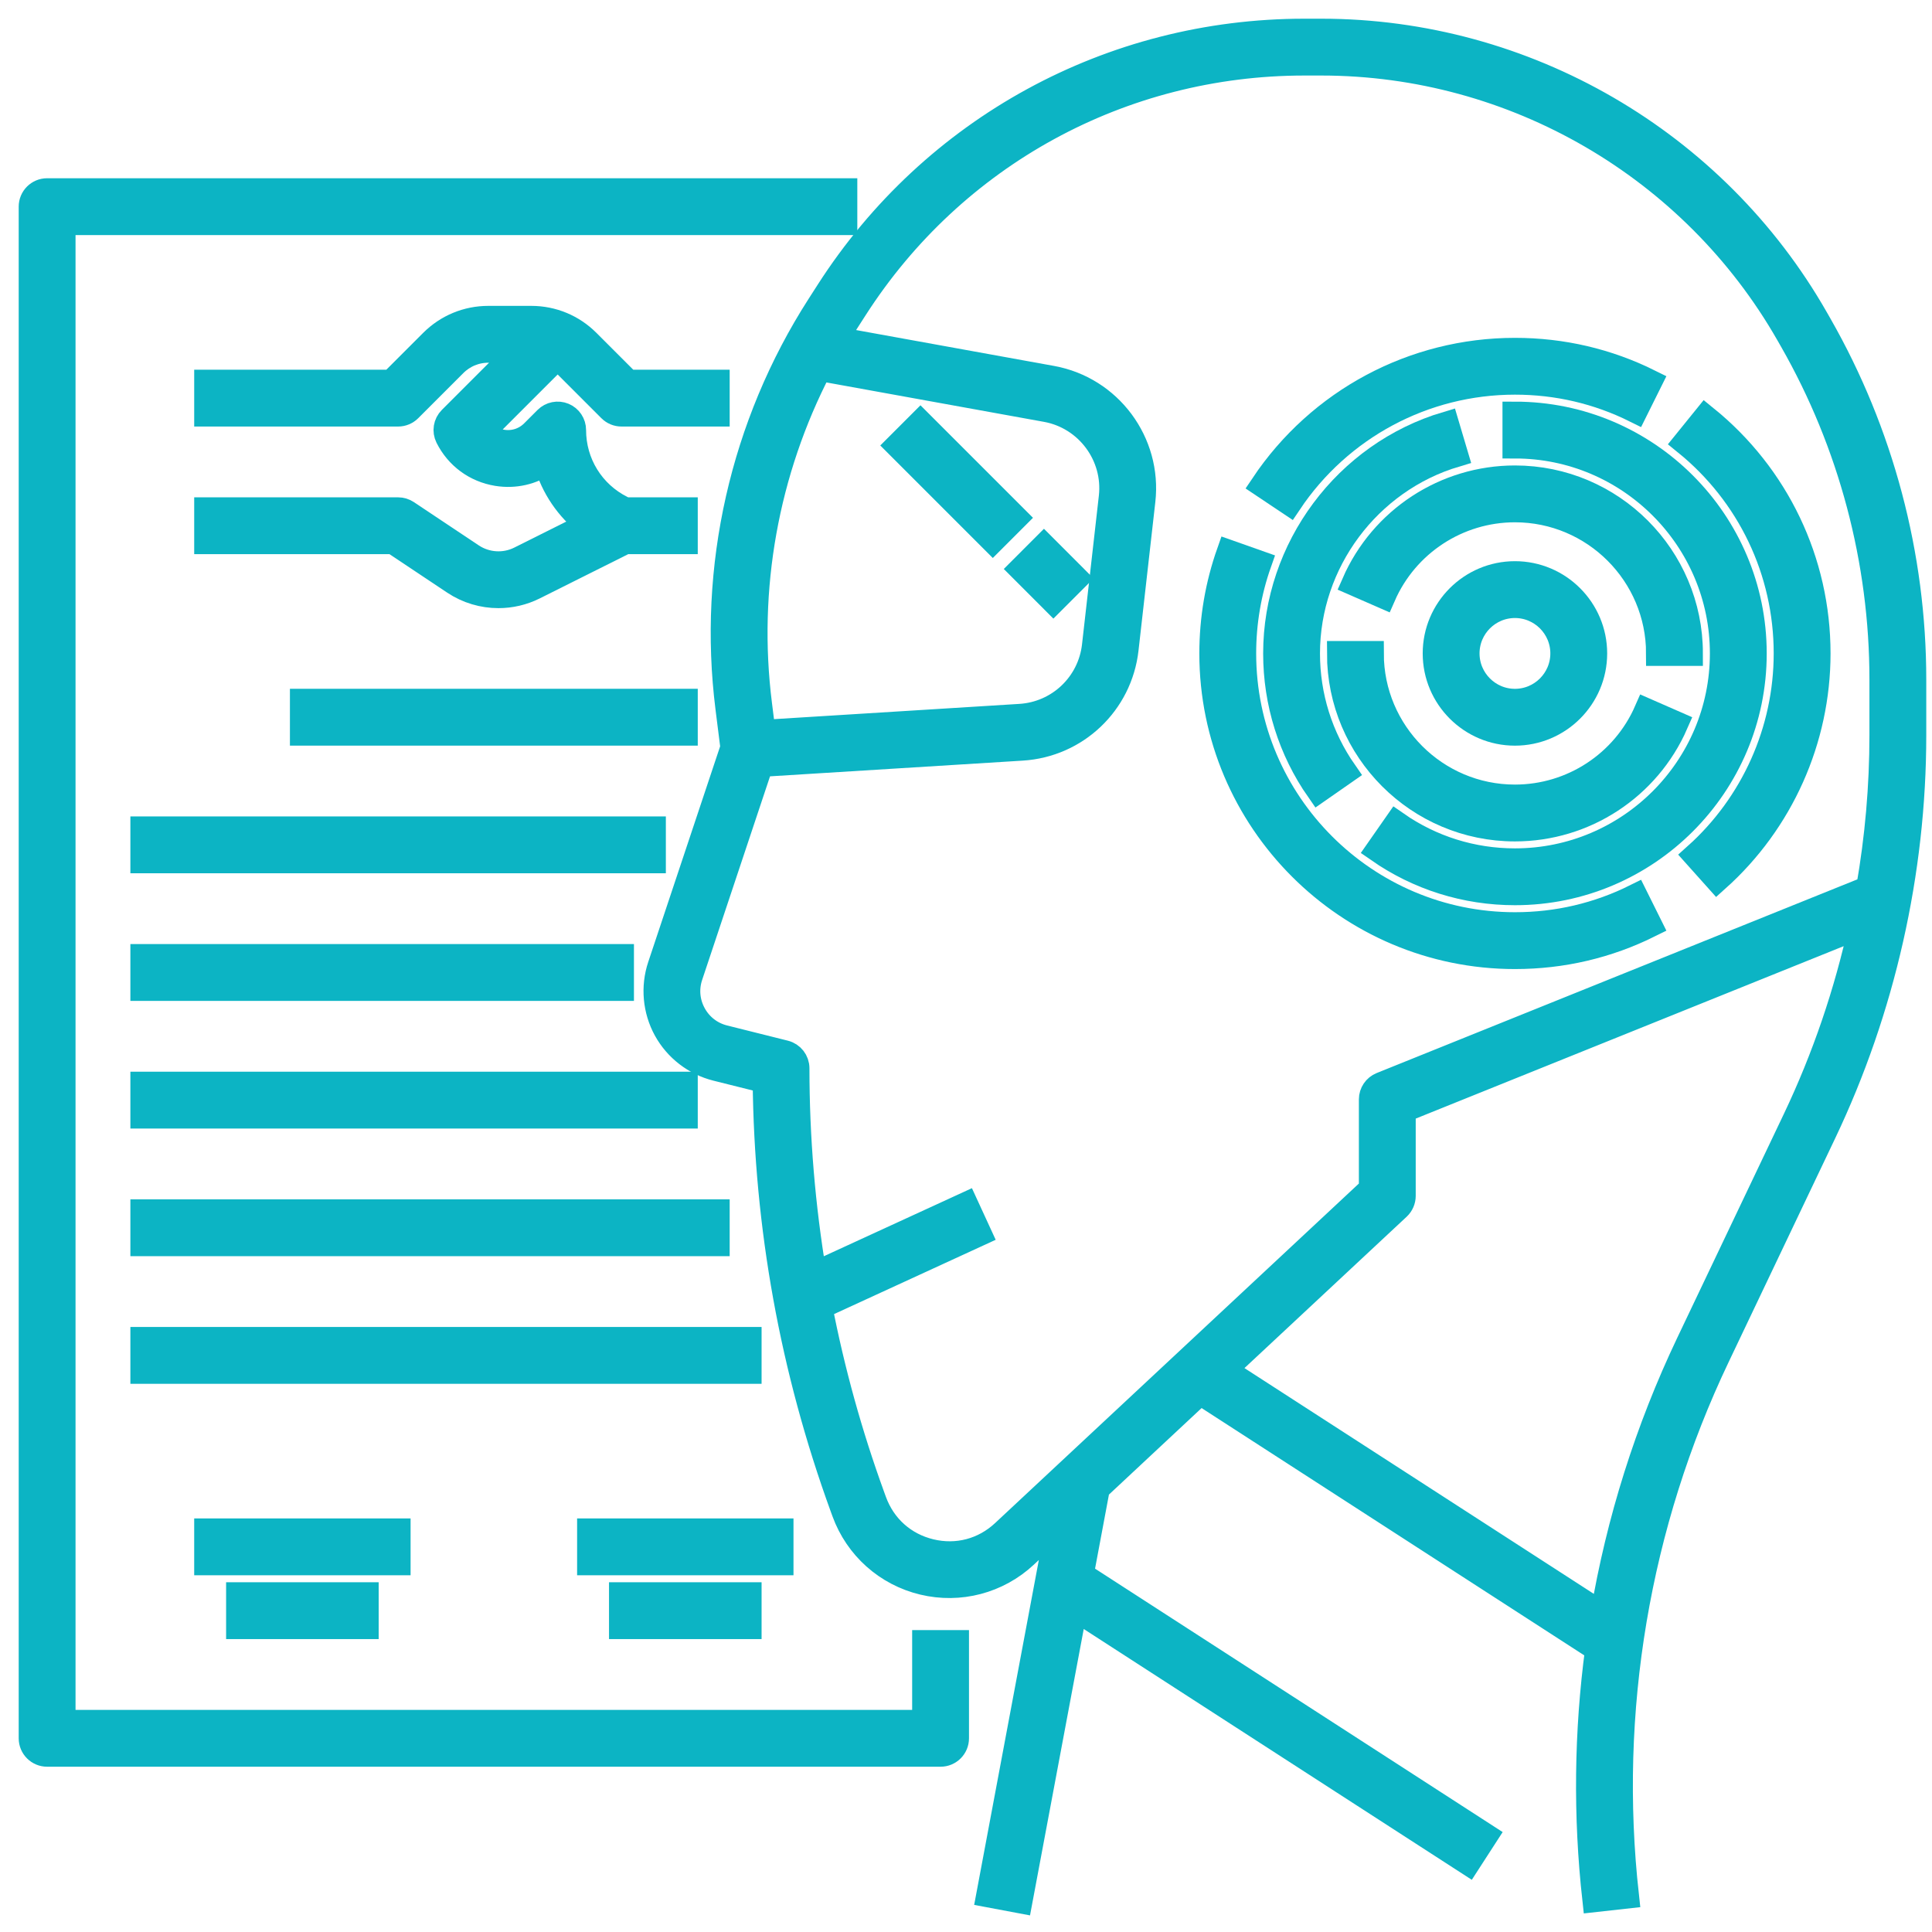 <svg width="62" height="62" viewBox="0 0 62 62" fill="none" xmlns="http://www.w3.org/2000/svg"><path d="M58.395 10.424L58.276 10.216C55.032 4.534 48.951 1.002 42.408 1L41.864 1H41.857C35.645 1 29.934 4.121 26.579 9.349L26.283 9.81C23.83 13.633 22.791 18.22 23.359 22.726L23.518 23.99L21.182 30.997C20.957 31.672 21.024 32.416 21.366 33.039C21.708 33.662 22.3 34.118 22.989 34.291L24.554 34.682C24.599 39.36 25.432 43.96 27.032 48.361L27.091 48.523C27.504 49.657 28.45 50.502 29.623 50.783C30.797 51.065 32.023 50.742 32.905 49.919L33.955 48.939L31.729 60.811L32.735 61L34.495 51.617L47.113 59.772L47.669 58.912L34.699 50.53L35.218 47.76L38.516 44.681L51.269 52.923C50.914 55.575 50.881 58.274 51.179 60.962L52.197 60.849C51.538 54.915 52.546 48.928 55.113 43.538L58.533 36.355C60.419 32.395 61.416 27.982 61.416 23.595V21.807C61.416 17.822 60.371 13.886 58.395 10.424ZM26.299 11.826L33.573 13.144C34.895 13.384 35.812 14.617 35.661 15.951L35.121 20.721C34.981 21.958 33.978 22.911 32.736 22.988L24.488 23.501L24.375 22.599C23.908 18.89 24.59 15.125 26.299 11.826ZM57.609 35.915L54.189 43.097C52.865 45.877 51.943 48.809 51.437 51.812L39.288 43.961L44.87 38.752C44.973 38.655 45.032 38.519 45.032 38.377L45.032 35.627L59.729 29.705C59.261 31.849 58.549 33.94 57.609 35.915ZM60.392 23.595C60.392 25.238 60.248 26.884 59.964 28.506L44.329 34.806C44.135 34.884 44.008 35.072 44.008 35.281L44.008 38.155L32.206 49.17C31.567 49.767 30.713 49.992 29.862 49.788C29.012 49.584 28.353 48.995 28.054 48.173L27.995 48.011C27.273 46.025 26.712 43.997 26.312 41.939L31.422 39.59L30.994 38.66L26.125 40.898C25.762 38.719 25.576 36.509 25.576 34.282C25.576 34.047 25.416 33.842 25.188 33.785L23.238 33.297C22.818 33.192 22.472 32.925 22.264 32.546C22.056 32.167 22.016 31.732 22.153 31.321L24.417 24.531L32.799 24.01C34.538 23.902 35.942 22.568 36.138 20.837L36.678 16.067C36.89 14.198 35.606 12.472 33.756 12.137L26.826 10.881C26.93 10.707 27.035 10.534 27.145 10.363L27.441 9.902C30.607 4.969 35.995 2.024 41.857 2.024H41.864L42.408 2.024C48.584 2.026 54.324 5.36 57.387 10.724L57.506 10.932C59.394 14.239 60.392 17.999 60.392 21.807V23.595Z" fill="#0CB4C4" stroke="#0CB4C4" stroke-width="0.8"></path><path d="M33.502 17.535L32.778 18.259L33.804 19.286L34.528 18.562L33.502 17.535Z" fill="#0CB4C4" stroke="#0CB4C4" stroke-width="0.8"></path><path d="M29.539 13.572L28.815 14.296L31.86 17.341L32.584 16.617L29.539 13.572Z" fill="#0CB4C4" stroke="#0CB4C4" stroke-width="0.8"></path><path d="M48.616 12.265C49.975 12.265 51.277 12.57 52.484 13.17L52.94 12.253C51.59 11.582 50.135 11.242 48.616 11.242C45.363 11.242 42.339 12.858 40.527 15.565L41.378 16.134C42.999 13.712 45.705 12.265 48.616 12.265Z" fill="#0CB4C4" stroke="#0CB4C4" stroke-width="0.8"></path><path d="M48.616 29.674C43.817 29.674 39.912 25.769 39.912 20.97C39.912 19.974 40.079 18.998 40.407 18.068L39.442 17.727C39.075 18.766 38.888 19.857 38.888 20.97C38.888 26.334 43.252 30.698 48.616 30.698C50.135 30.698 51.589 30.357 52.94 29.686L52.484 28.769C51.277 29.369 49.975 29.674 48.616 29.674Z" fill="#0CB4C4" stroke="#0CB4C4" stroke-width="0.8"></path><path d="M54.731 13.403L54.087 14.199C56.142 15.862 57.32 18.329 57.32 20.969C57.32 23.442 56.263 25.807 54.419 27.457L55.102 28.22C57.162 26.376 58.344 23.733 58.344 20.969C58.344 18.019 57.027 15.261 54.731 13.403Z" fill="#0CB4C4" stroke="#0CB4C4" stroke-width="0.8"></path><path d="M48.616 13.289V14.313C52.286 14.313 55.272 17.299 55.272 20.97C55.272 24.64 52.286 27.625 48.616 27.625C47.247 27.625 45.932 27.213 44.813 26.433L44.227 27.273C45.519 28.173 47.036 28.649 48.616 28.649C52.851 28.649 56.296 25.204 56.296 20.97C56.296 16.735 52.851 13.289 48.616 13.289Z" fill="#0CB4C4" stroke="#0CB4C4" stroke-width="0.8"></path><path d="M46.714 14.589L46.422 13.607C43.192 14.569 40.936 17.596 40.936 20.97C40.936 22.549 41.412 24.067 42.313 25.358L43.153 24.773C42.373 23.654 41.96 22.339 41.96 20.97C41.96 18.046 43.915 15.422 46.714 14.589Z" fill="#0CB4C4" stroke="#0CB4C4" stroke-width="0.8"></path><path d="M48.616 26.602C50.856 26.602 52.883 25.275 53.779 23.223L52.841 22.812C52.107 24.492 50.449 25.578 48.616 25.578C46.075 25.578 44.008 23.51 44.008 20.97H42.984C42.984 24.075 45.511 26.602 48.616 26.602Z" fill="#0CB4C4" stroke="#0CB4C4" stroke-width="0.8"></path><path d="M48.616 15.337C46.377 15.337 44.35 16.664 43.453 18.716L44.391 19.126C45.125 17.447 46.784 16.361 48.616 16.361C51.157 16.361 53.224 18.428 53.224 20.969H54.248C54.248 17.864 51.722 15.337 48.616 15.337Z" fill="#0CB4C4" stroke="#0CB4C4" stroke-width="0.8"></path><path d="M51.176 20.969C51.176 19.558 50.028 18.409 48.616 18.409C47.205 18.409 46.056 19.558 46.056 20.969C46.056 22.381 47.205 23.529 48.616 23.529C50.028 23.529 51.176 22.381 51.176 20.969ZM47.08 20.969C47.08 20.122 47.769 19.433 48.616 19.433C49.463 19.433 50.152 20.122 50.152 20.969C50.152 21.816 49.463 22.505 48.616 22.505C47.769 22.505 47.08 21.816 47.08 20.969Z" fill="#0CB4C4" stroke="#0CB4C4" stroke-width="0.8"></path><path d="M18.134 11.69L19.582 13.138C19.678 13.234 19.808 13.288 19.944 13.288H23.016V12.264H20.156L18.858 10.966C18.374 10.482 17.732 10.216 17.048 10.216H15.672C14.989 10.216 14.346 10.482 13.862 10.966L12.564 12.264H6.632V13.288H12.776C12.912 13.288 13.042 13.234 13.138 13.138L14.586 11.69C14.876 11.4 15.262 11.24 15.672 11.24H16.66L14.462 13.438C14.306 13.594 14.268 13.832 14.366 14.029C14.681 14.658 15.259 15.084 15.954 15.197C16.517 15.288 17.072 15.16 17.527 14.844C17.749 15.634 18.22 16.33 18.878 16.833L16.682 17.931C16.19 18.177 15.601 18.14 15.143 17.835L13.06 16.446C12.976 16.39 12.877 16.36 12.776 16.36H6.632V17.384H12.621L14.575 18.687C15.002 18.971 15.498 19.116 15.996 19.116C16.387 19.116 16.779 19.027 17.14 18.847L20.065 17.384H21.992V16.36H20.065L19.957 16.306C19.002 15.829 18.408 14.868 18.408 13.8C18.408 13.593 18.283 13.406 18.092 13.327C17.9 13.248 17.68 13.292 17.534 13.438L17.105 13.867C16.843 14.129 16.483 14.245 16.118 14.186C15.872 14.146 15.654 14.032 15.487 13.861L17.869 11.479C17.964 11.539 18.053 11.609 18.134 11.69Z" fill="#0CB4C4" stroke="#0CB4C4" stroke-width="0.8"></path><path d="M29.672 55.272H2.024V7.144H27.112V6.12H1.512C1.229 6.12 1 6.349 1 6.632V55.784C1 56.067 1.229 56.296 1.512 56.296H30.184C30.467 56.296 30.696 56.067 30.696 55.784V52.712H29.672V55.272Z" fill="#0CB4C4" stroke="#0CB4C4" stroke-width="0.8"></path><path d="M21.992 22.504H9.704V23.528H21.992V22.504Z" fill="#0CB4C4" stroke="#0CB4C4" stroke-width="0.8"></path><path d="M20.968 26.6H4.584V27.624H20.968V26.6Z" fill="#0CB4C4" stroke="#0CB4C4" stroke-width="0.8"></path><path d="M19.944 30.696H4.584V31.72H19.944V30.696Z" fill="#0CB4C4" stroke="#0CB4C4" stroke-width="0.8"></path><path d="M21.992 34.792H4.584V35.816H21.992V34.792Z" fill="#0CB4C4" stroke="#0CB4C4" stroke-width="0.8"></path><path d="M23.016 38.888H4.584V39.912H23.016V38.888Z" fill="#0CB4C4" stroke="#0CB4C4" stroke-width="0.8"></path><path d="M24.04 42.984H4.584V44.008H24.04V42.984Z" fill="#0CB4C4" stroke="#0CB4C4" stroke-width="0.8"></path><path d="M12.776 49.128H6.632V50.152H12.776V49.128Z" fill="#0CB4C4" stroke="#0CB4C4" stroke-width="0.8"></path><path d="M11.752 51.176H7.656V52.2H11.752V51.176Z" fill="#0CB4C4" stroke="#0CB4C4" stroke-width="0.8"></path><path d="M25.064 49.128H18.92V50.152H25.064V49.128Z" fill="#0CB4C4" stroke="#0CB4C4" stroke-width="0.8"></path><path d="M24.04 51.176H19.944V52.2H24.04V51.176Z" fill="#0CB4C4" stroke="#0CB4C4" stroke-width="0.8"></path></svg>